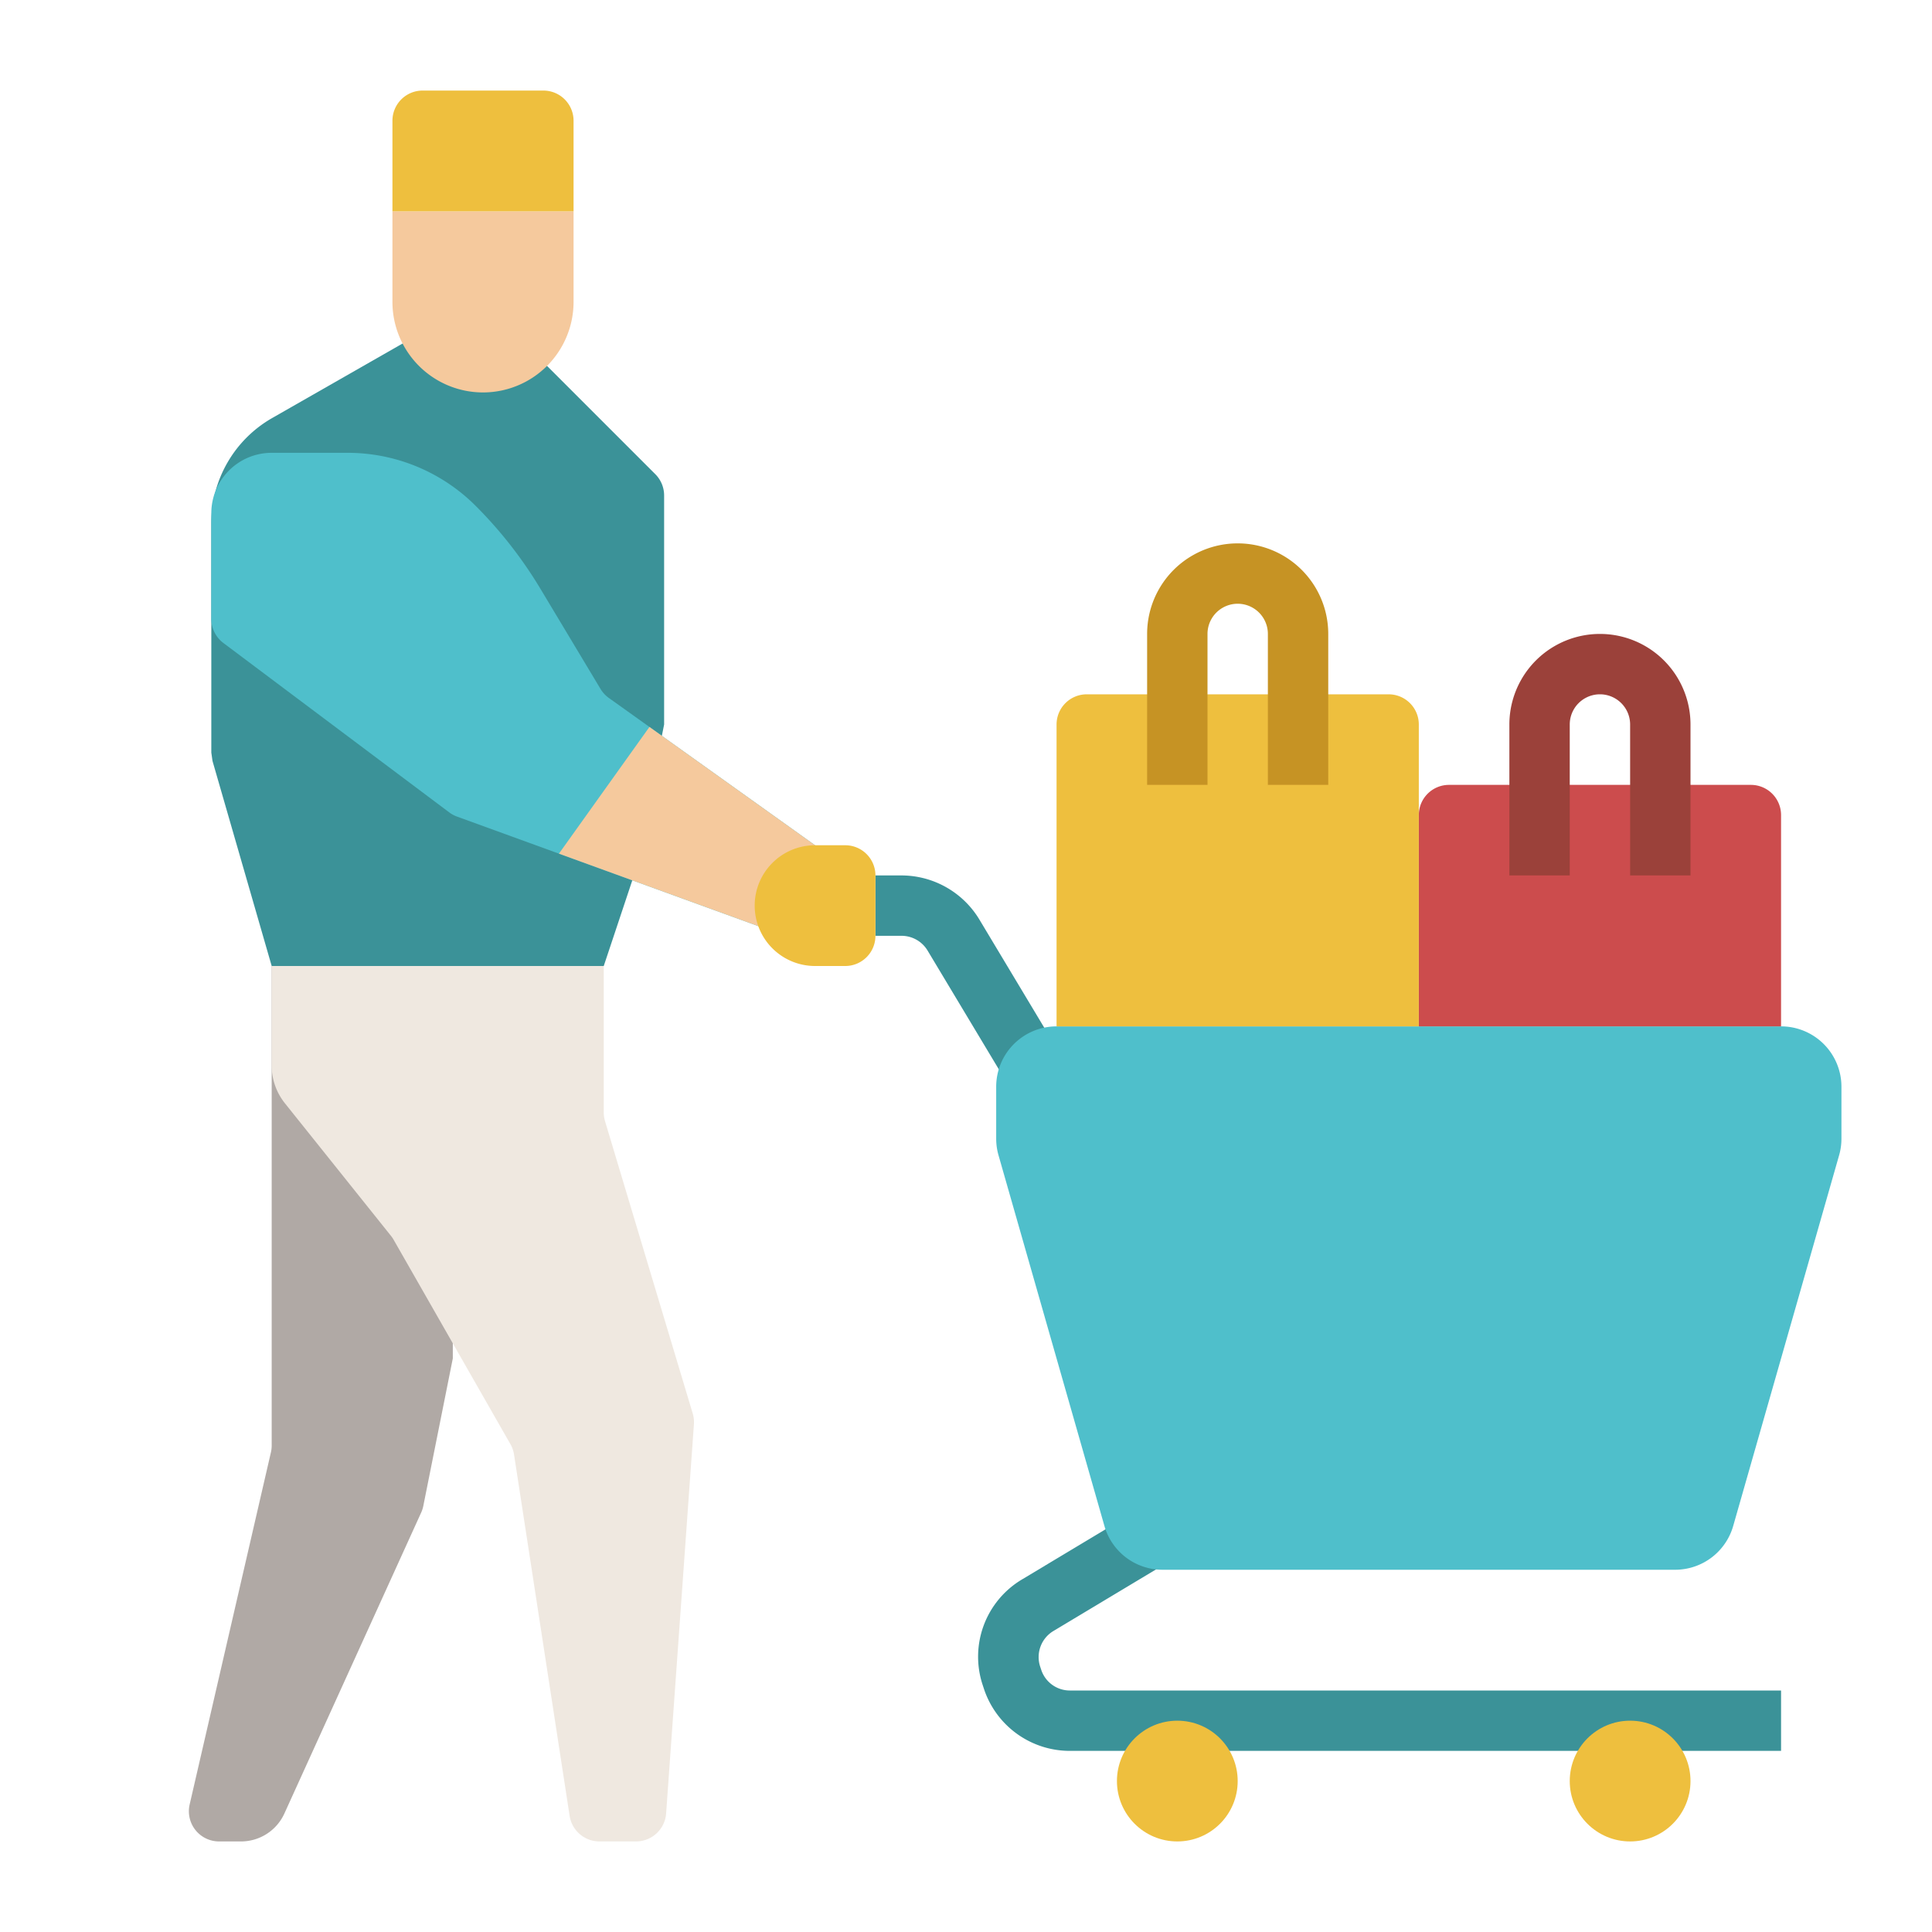 <svg id="flat" height="512" viewBox="0 0 512 512" width="512" xmlns="http://www.w3.org/2000/svg"><path d="m168 232-8 24h-88l-15.686-54.344-.314-2.219v-60.867a32 32 0 0 1 16.124-27.784l39.876-22.787 32 8 29.657 29.657a8 8 0 0 1 2.343 5.657v60.686z" fill="#3b9298"/><path d="m104 56h48a0 0 0 0 1 0 0v24a24 24 0 0 1 -24 24 24 24 0 0 1 -24-24v-24a0 0 0 0 1 0 0z" fill="#f5c99d"/><path d="m112 24h32a8 8 0 0 1 8 8v24a0 0 0 0 1 0 0h-48a0 0 0 0 1 0 0v-24a8 8 0 0 1 8-8z" fill="#eebf3e"/><path d="m216 224-54.646-39.033a8 8 0 0 1 -2.21-2.394l-15.911-26.518a114.201 114.201 0 0 0 -17.174-21.996 48 48 0 0 0 -33.941-14.059h-20.118a16 16 0 0 0 -16 16v28a8 8 0 0 0 3.2 6.4l59.85 44.887a8 8 0 0 0 2.066 1.118l81.152 29.51z" fill="#4fbfcb"/><path d="m472 464h-188.469a23.969 23.969 0 0 1 -22.766-16.41l-.305-.926a23.822 23.822 0 0 1 10.43-28.125l28.992-17.398 8.234 13.719-28.992 17.398a8.053 8.053 0 0 0 -3.477 9.383l.305.93a7.985 7.985 0 0 0 7.578 5.43h188.469z" fill="#3b9298"/><path d="m265.141 284.117-19.336-32.23a8.054 8.054 0 0 0 -6.867-3.887h-6.938v-16h6.938a24.146 24.146 0 0 1 20.586 11.648l19.336 32.234z" fill="#3b9298"/><path d="m308.069 416h135.862a16 16 0 0 0 15.384-11.604l28.069-98.241a16 16 0 0 0 .616-4.396v-13.759a16 16 0 0 0 -16-16h-192a16 16 0 0 0 -16 16v13.759a16 16 0 0 0 .616 4.396l28.069 98.241a16 16 0 0 0 15.384 11.604z" fill="#4fbfcb"/><circle cx="312" cy="472" fill="#eebf3e" r="16"/><circle cx="432" cy="472" fill="#eebf3e" r="16"/><path d="m376 272v-56a8 8 0 0 1 8-8h80a8 8 0 0 1 8 8v56" fill="#cc4c4d"/><path d="m448 232h-16v-40a8 8 0 0 0 -16 0v40h-16v-40a24 24 0 0 1 48 0z" fill="#9b413a"/><path d="m280 272v-80a8 8 0 0 1 8-8h80a8 8 0 0 1 8 8v80z" fill="#eebf3e"/><path d="m352 208h-16v-40a8 8 0 0 0 -16 0v40h-16v-40a24 24 0 0 1 48 0z" fill="#c69324"/><path d="m72 383.089a8 8 0 0 1 -.205 1.799l-21.534 93.313a8 8 0 0 0 7.795 9.799h5.814a12.625 12.625 0 0 0 11.494-7.401l36.255-79.761a8 8 0 0 0 .562-1.741l7.819-39.097v-104h-48z" fill="#b0a9a5"/><path d="m72 256v26.387a16 16 0 0 0 3.506 9.995l28.104 35.13a8 8 0 0 1 .699 1.028l30.955 54.171a8 8 0 0 1 .961 2.753l14.731 95.751a8 8 0 0 0 7.907 6.784h9.688a8 8 0 0 0 7.98-7.43l7.365-103.107a8 8 0 0 0 -.317-2.869l-23.241-77.47a8 8 0 0 1 -.337-2.299v-38.826z" fill="#efe8e0"/><path d="m148.124 226.227 54.144 19.689 13.732-21.916-43.892-31.352z" fill="#f5c99d"/><path d="m216 224h8a8 8 0 0 1 8 8v16a8 8 0 0 1 -8 8h-8a16 16 0 0 1 -16-16 16 16 0 0 1 16-16z" fill="#eebf3e"/></svg>